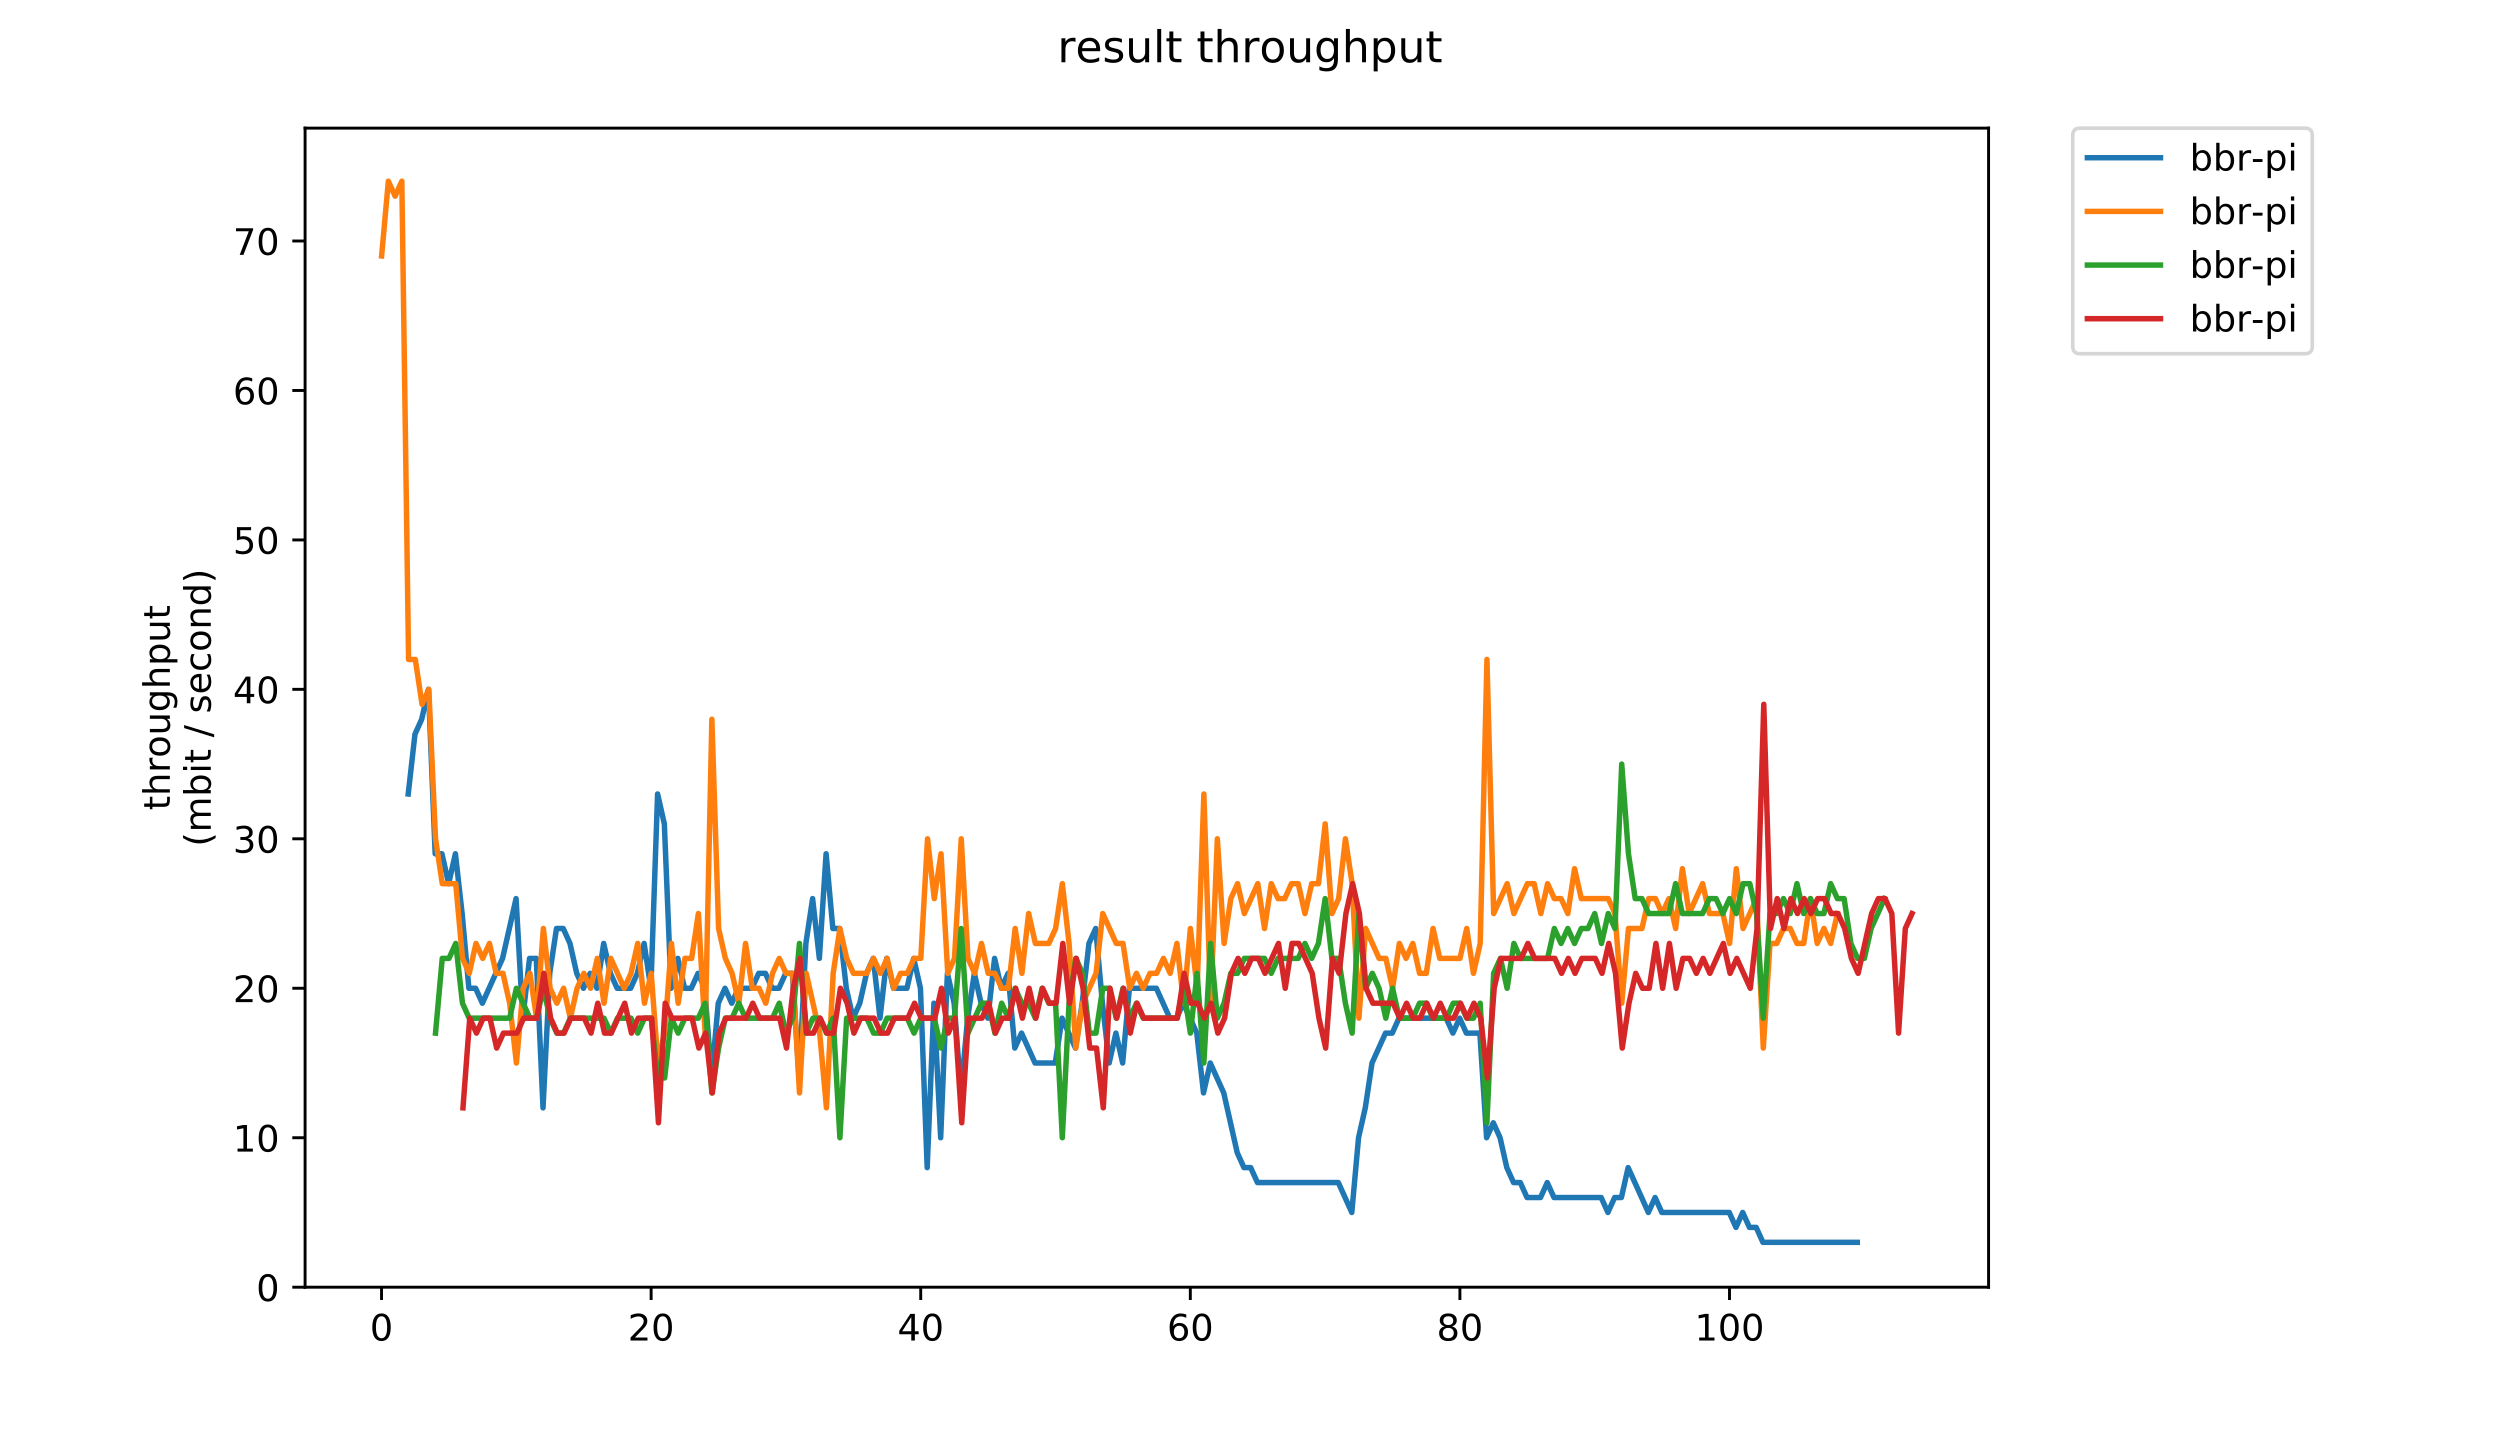 <?xml version="1.0" encoding="utf-8" standalone="no"?>
<!DOCTYPE svg PUBLIC "-//W3C//DTD SVG 1.1//EN"
  "http://www.w3.org/Graphics/SVG/1.1/DTD/svg11.dtd">
<!-- Created with matplotlib (https://matplotlib.org/) -->
<svg height="396pt" version="1.1" viewBox="0 0 684 396" width="684pt" xmlns="http://www.w3.org/2000/svg" xmlns:xlink="http://www.w3.org/1999/xlink">
 <defs>
  <style type="text/css">
*{stroke-linecap:butt;stroke-linejoin:round;}
  </style>
 </defs>
 <g id="figure_1">
  <g id="patch_1">
   <path d="M 0 396 
L 684 396 
L 684 0 
L 0 0 
z
" style="fill:#ffffff;"/>
  </g>
  <g id="axes_1">
   <g id="patch_2">
    <path d="M 83.472 352.174 
L 544.074 352.174 
L 544.074 35.062 
L 83.472 35.062 
z
" style="fill:#ffffff;"/>
   </g>
   <g id="matplotlib.axis_1">
    <g id="xtick_1">
     <g id="line2d_1">
      <defs>
       <path d="M 0 0 
L 0 3.5 
" id="mbeedb71335" style="stroke:#000000;stroke-width:0.8;"/>
      </defs>
      <g>
       <use style="stroke:#000000;stroke-width:0.8;" x="104.387" xlink:href="#mbeedb71335" y="352.174"/>
      </g>
     </g>
     <g id="text_1">
      <!-- 0 -->
      <defs>
       <path d="M 31.781 66.406 
Q 24.172 66.406 20.328 58.906 
Q 16.5 51.422 16.5 36.375 
Q 16.5 21.391 20.328 13.891 
Q 24.172 6.391 31.781 6.391 
Q 39.453 6.391 43.281 13.891 
Q 47.125 21.391 47.125 36.375 
Q 47.125 51.422 43.281 58.906 
Q 39.453 66.406 31.781 66.406 
z
M 31.781 74.219 
Q 44.047 74.219 50.516 64.516 
Q 56.984 54.828 56.984 36.375 
Q 56.984 17.969 50.516 8.266 
Q 44.047 -1.422 31.781 -1.422 
Q 19.531 -1.422 13.062 8.266 
Q 6.594 17.969 6.594 36.375 
Q 6.594 54.828 13.062 64.516 
Q 19.531 74.219 31.781 74.219 
z
" id="DejaVuSans-48"/>
      </defs>
      <g transform="translate(101.205 366.773)scale(0.1 -0.1)">
       <use xlink:href="#DejaVuSans-48"/>
      </g>
     </g>
    </g>
    <g id="xtick_2">
     <g id="line2d_2">
      <g>
       <use style="stroke:#000000;stroke-width:0.8;" x="178.147" xlink:href="#mbeedb71335" y="352.174"/>
      </g>
     </g>
     <g id="text_2">
      <!-- 20 -->
      <defs>
       <path d="M 19.188 8.297 
L 53.609 8.297 
L 53.609 0 
L 7.328 0 
L 7.328 8.297 
Q 12.938 14.109 22.625 23.891 
Q 32.328 33.688 34.812 36.531 
Q 39.547 41.844 41.422 45.531 
Q 43.312 49.219 43.312 52.781 
Q 43.312 58.594 39.234 62.25 
Q 35.156 65.922 28.609 65.922 
Q 23.969 65.922 18.812 64.312 
Q 13.672 62.703 7.812 59.422 
L 7.812 69.391 
Q 13.766 71.781 18.938 73 
Q 24.125 74.219 28.422 74.219 
Q 39.75 74.219 46.484 68.547 
Q 53.219 62.891 53.219 53.422 
Q 53.219 48.922 51.531 44.891 
Q 49.859 40.875 45.406 35.406 
Q 44.188 33.984 37.641 27.219 
Q 31.109 20.453 19.188 8.297 
z
" id="DejaVuSans-50"/>
      </defs>
      <g transform="translate(171.785 366.773)scale(0.1 -0.1)">
       <use xlink:href="#DejaVuSans-50"/>
       <use x="63.623" xlink:href="#DejaVuSans-48"/>
      </g>
     </g>
    </g>
    <g id="xtick_3">
     <g id="line2d_3">
      <g>
       <use style="stroke:#000000;stroke-width:0.8;" x="251.908" xlink:href="#mbeedb71335" y="352.174"/>
      </g>
     </g>
     <g id="text_3">
      <!-- 40 -->
      <defs>
       <path d="M 37.797 64.312 
L 12.891 25.391 
L 37.797 25.391 
z
M 35.203 72.906 
L 47.609 72.906 
L 47.609 25.391 
L 58.016 25.391 
L 58.016 17.188 
L 47.609 17.188 
L 47.609 0 
L 37.797 0 
L 37.797 17.188 
L 4.891 17.188 
L 4.891 26.703 
z
" id="DejaVuSans-52"/>
      </defs>
      <g transform="translate(245.546 366.773)scale(0.1 -0.1)">
       <use xlink:href="#DejaVuSans-52"/>
       <use x="63.623" xlink:href="#DejaVuSans-48"/>
      </g>
     </g>
    </g>
    <g id="xtick_4">
     <g id="line2d_4">
      <g>
       <use style="stroke:#000000;stroke-width:0.8;" x="325.669" xlink:href="#mbeedb71335" y="352.174"/>
      </g>
     </g>
     <g id="text_4">
      <!-- 60 -->
      <defs>
       <path d="M 33.016 40.375 
Q 26.375 40.375 22.484 35.828 
Q 18.609 31.297 18.609 23.391 
Q 18.609 15.531 22.484 10.953 
Q 26.375 6.391 33.016 6.391 
Q 39.656 6.391 43.531 10.953 
Q 47.406 15.531 47.406 23.391 
Q 47.406 31.297 43.531 35.828 
Q 39.656 40.375 33.016 40.375 
z
M 52.594 71.297 
L 52.594 62.312 
Q 48.875 64.062 45.094 64.984 
Q 41.312 65.922 37.594 65.922 
Q 27.828 65.922 22.672 59.328 
Q 17.531 52.734 16.797 39.406 
Q 19.672 43.656 24.016 45.922 
Q 28.375 48.188 33.594 48.188 
Q 44.578 48.188 50.953 41.516 
Q 57.328 34.859 57.328 23.391 
Q 57.328 12.156 50.688 5.359 
Q 44.047 -1.422 33.016 -1.422 
Q 20.359 -1.422 13.672 8.266 
Q 6.984 17.969 6.984 36.375 
Q 6.984 53.656 15.188 63.938 
Q 23.391 74.219 37.203 74.219 
Q 40.922 74.219 44.703 73.484 
Q 48.484 72.75 52.594 71.297 
z
" id="DejaVuSans-54"/>
      </defs>
      <g transform="translate(319.306 366.773)scale(0.1 -0.1)">
       <use xlink:href="#DejaVuSans-54"/>
       <use x="63.623" xlink:href="#DejaVuSans-48"/>
      </g>
     </g>
    </g>
    <g id="xtick_5">
     <g id="line2d_5">
      <g>
       <use style="stroke:#000000;stroke-width:0.8;" x="399.43" xlink:href="#mbeedb71335" y="352.174"/>
      </g>
     </g>
     <g id="text_5">
      <!-- 80 -->
      <defs>
       <path d="M 31.781 34.625 
Q 24.75 34.625 20.719 30.859 
Q 16.703 27.094 16.703 20.516 
Q 16.703 13.922 20.719 10.156 
Q 24.75 6.391 31.781 6.391 
Q 38.812 6.391 42.859 10.172 
Q 46.922 13.969 46.922 20.516 
Q 46.922 27.094 42.891 30.859 
Q 38.875 34.625 31.781 34.625 
z
M 21.922 38.812 
Q 15.578 40.375 12.031 44.719 
Q 8.5 49.078 8.5 55.328 
Q 8.5 64.062 14.719 69.141 
Q 20.953 74.219 31.781 74.219 
Q 42.672 74.219 48.875 69.141 
Q 55.078 64.062 55.078 55.328 
Q 55.078 49.078 51.531 44.719 
Q 48 40.375 41.703 38.812 
Q 48.828 37.156 52.797 32.312 
Q 56.781 27.484 56.781 20.516 
Q 56.781 9.906 50.312 4.234 
Q 43.844 -1.422 31.781 -1.422 
Q 19.734 -1.422 13.25 4.234 
Q 6.781 9.906 6.781 20.516 
Q 6.781 27.484 10.781 32.312 
Q 14.797 37.156 21.922 38.812 
z
M 18.312 54.391 
Q 18.312 48.734 21.844 45.562 
Q 25.391 42.391 31.781 42.391 
Q 38.141 42.391 41.719 45.562 
Q 45.312 48.734 45.312 54.391 
Q 45.312 60.062 41.719 63.234 
Q 38.141 66.406 31.781 66.406 
Q 25.391 66.406 21.844 63.234 
Q 18.312 60.062 18.312 54.391 
z
" id="DejaVuSans-56"/>
      </defs>
      <g transform="translate(393.067 366.773)scale(0.1 -0.1)">
       <use xlink:href="#DejaVuSans-56"/>
       <use x="63.623" xlink:href="#DejaVuSans-48"/>
      </g>
     </g>
    </g>
    <g id="xtick_6">
     <g id="line2d_6">
      <g>
       <use style="stroke:#000000;stroke-width:0.8;" x="473.19" xlink:href="#mbeedb71335" y="352.174"/>
      </g>
     </g>
     <g id="text_6">
      <!-- 100 -->
      <defs>
       <path d="M 12.406 8.297 
L 28.516 8.297 
L 28.516 63.922 
L 10.984 60.406 
L 10.984 69.391 
L 28.422 72.906 
L 38.281 72.906 
L 38.281 8.297 
L 54.391 8.297 
L 54.391 0 
L 12.406 0 
z
" id="DejaVuSans-49"/>
      </defs>
      <g transform="translate(463.647 366.773)scale(0.1 -0.1)">
       <use xlink:href="#DejaVuSans-49"/>
       <use x="63.623" xlink:href="#DejaVuSans-48"/>
       <use x="127.246" xlink:href="#DejaVuSans-48"/>
      </g>
     </g>
    </g>
   </g>
   <g id="matplotlib.axis_2">
    <g id="ytick_1">
     <g id="line2d_7">
      <defs>
       <path d="M 0 0 
L -3.5 0 
" id="m9514e32a7e" style="stroke:#000000;stroke-width:0.8;"/>
      </defs>
      <g>
       <use style="stroke:#000000;stroke-width:0.8;" x="83.472" xlink:href="#m9514e32a7e" y="352.174"/>
      </g>
     </g>
     <g id="text_7">
      <!-- 0 -->
      <g transform="translate(70.11 355.973)scale(0.1 -0.1)">
       <use xlink:href="#DejaVuSans-48"/>
      </g>
     </g>
    </g>
    <g id="ytick_2">
     <g id="line2d_8">
      <g>
       <use style="stroke:#000000;stroke-width:0.8;" x="83.472" xlink:href="#m9514e32a7e" y="311.283"/>
      </g>
     </g>
     <g id="text_8">
      <!-- 10 -->
      <g transform="translate(63.747 315.082)scale(0.1 -0.1)">
       <use xlink:href="#DejaVuSans-49"/>
       <use x="63.623" xlink:href="#DejaVuSans-48"/>
      </g>
     </g>
    </g>
    <g id="ytick_3">
     <g id="line2d_9">
      <g>
       <use style="stroke:#000000;stroke-width:0.8;" x="83.472" xlink:href="#m9514e32a7e" y="270.392"/>
      </g>
     </g>
     <g id="text_9">
      <!-- 20 -->
      <g transform="translate(63.747 274.191)scale(0.1 -0.1)">
       <use xlink:href="#DejaVuSans-50"/>
       <use x="63.623" xlink:href="#DejaVuSans-48"/>
      </g>
     </g>
    </g>
    <g id="ytick_4">
     <g id="line2d_10">
      <g>
       <use style="stroke:#000000;stroke-width:0.8;" x="83.472" xlink:href="#m9514e32a7e" y="229.5"/>
      </g>
     </g>
     <g id="text_10">
      <!-- 30 -->
      <defs>
       <path d="M 40.578 39.312 
Q 47.656 37.797 51.625 33 
Q 55.609 28.219 55.609 21.188 
Q 55.609 10.406 48.188 4.484 
Q 40.766 -1.422 27.094 -1.422 
Q 22.516 -1.422 17.656 -0.516 
Q 12.797 0.391 7.625 2.203 
L 7.625 11.719 
Q 11.719 9.328 16.594 8.109 
Q 21.484 6.891 26.812 6.891 
Q 36.078 6.891 40.938 10.547 
Q 45.797 14.203 45.797 21.188 
Q 45.797 27.641 41.281 31.266 
Q 36.766 34.906 28.719 34.906 
L 20.219 34.906 
L 20.219 43.016 
L 29.109 43.016 
Q 36.375 43.016 40.234 45.922 
Q 44.094 48.828 44.094 54.297 
Q 44.094 59.906 40.109 62.906 
Q 36.141 65.922 28.719 65.922 
Q 24.656 65.922 20.016 65.031 
Q 15.375 64.156 9.812 62.312 
L 9.812 71.094 
Q 15.438 72.656 20.344 73.438 
Q 25.25 74.219 29.594 74.219 
Q 40.828 74.219 47.359 69.109 
Q 53.906 64.016 53.906 55.328 
Q 53.906 49.266 50.438 45.094 
Q 46.969 40.922 40.578 39.312 
z
" id="DejaVuSans-51"/>
      </defs>
      <g transform="translate(63.747 233.3)scale(0.1 -0.1)">
       <use xlink:href="#DejaVuSans-51"/>
       <use x="63.623" xlink:href="#DejaVuSans-48"/>
      </g>
     </g>
    </g>
    <g id="ytick_5">
     <g id="line2d_11">
      <g>
       <use style="stroke:#000000;stroke-width:0.8;" x="83.472" xlink:href="#m9514e32a7e" y="188.609"/>
      </g>
     </g>
     <g id="text_11">
      <!-- 40 -->
      <g transform="translate(63.747 192.408)scale(0.1 -0.1)">
       <use xlink:href="#DejaVuSans-52"/>
       <use x="63.623" xlink:href="#DejaVuSans-48"/>
      </g>
     </g>
    </g>
    <g id="ytick_6">
     <g id="line2d_12">
      <g>
       <use style="stroke:#000000;stroke-width:0.8;" x="83.472" xlink:href="#m9514e32a7e" y="147.718"/>
      </g>
     </g>
     <g id="text_12">
      <!-- 50 -->
      <defs>
       <path d="M 10.797 72.906 
L 49.516 72.906 
L 49.516 64.594 
L 19.828 64.594 
L 19.828 46.734 
Q 21.969 47.469 24.109 47.828 
Q 26.266 48.188 28.422 48.188 
Q 40.625 48.188 47.75 41.5 
Q 54.891 34.812 54.891 23.391 
Q 54.891 11.625 47.562 5.094 
Q 40.234 -1.422 26.906 -1.422 
Q 22.312 -1.422 17.547 -0.641 
Q 12.797 0.141 7.719 1.703 
L 7.719 11.625 
Q 12.109 9.234 16.797 8.062 
Q 21.484 6.891 26.703 6.891 
Q 35.156 6.891 40.078 11.328 
Q 45.016 15.766 45.016 23.391 
Q 45.016 31 40.078 35.438 
Q 35.156 39.891 26.703 39.891 
Q 22.75 39.891 18.812 39.016 
Q 14.891 38.141 10.797 36.281 
z
" id="DejaVuSans-53"/>
      </defs>
      <g transform="translate(63.747 151.517)scale(0.1 -0.1)">
       <use xlink:href="#DejaVuSans-53"/>
       <use x="63.623" xlink:href="#DejaVuSans-48"/>
      </g>
     </g>
    </g>
    <g id="ytick_7">
     <g id="line2d_13">
      <g>
       <use style="stroke:#000000;stroke-width:0.8;" x="83.472" xlink:href="#m9514e32a7e" y="106.827"/>
      </g>
     </g>
     <g id="text_13">
      <!-- 60 -->
      <g transform="translate(63.747 110.626)scale(0.1 -0.1)">
       <use xlink:href="#DejaVuSans-54"/>
       <use x="63.623" xlink:href="#DejaVuSans-48"/>
      </g>
     </g>
    </g>
    <g id="ytick_8">
     <g id="line2d_14">
      <g>
       <use style="stroke:#000000;stroke-width:0.8;" x="83.472" xlink:href="#m9514e32a7e" y="65.935"/>
      </g>
     </g>
     <g id="text_14">
      <!-- 70 -->
      <defs>
       <path d="M 8.203 72.906 
L 55.078 72.906 
L 55.078 68.703 
L 28.609 0 
L 18.312 0 
L 43.219 64.594 
L 8.203 64.594 
z
" id="DejaVuSans-55"/>
      </defs>
      <g transform="translate(63.747 69.735)scale(0.1 -0.1)">
       <use xlink:href="#DejaVuSans-55"/>
       <use x="63.623" xlink:href="#DejaVuSans-48"/>
      </g>
     </g>
    </g>
    <g id="text_15">
     <!-- throughput -->
     <defs>
      <path d="M 18.312 70.219 
L 18.312 54.688 
L 36.812 54.688 
L 36.812 47.703 
L 18.312 47.703 
L 18.312 18.016 
Q 18.312 11.328 20.141 9.422 
Q 21.969 7.516 27.594 7.516 
L 36.812 7.516 
L 36.812 0 
L 27.594 0 
Q 17.188 0 13.234 3.875 
Q 9.281 7.766 9.281 18.016 
L 9.281 47.703 
L 2.688 47.703 
L 2.688 54.688 
L 9.281 54.688 
L 9.281 70.219 
z
" id="DejaVuSans-116"/>
      <path d="M 54.891 33.016 
L 54.891 0 
L 45.906 0 
L 45.906 32.719 
Q 45.906 40.484 42.875 44.328 
Q 39.844 48.188 33.797 48.188 
Q 26.516 48.188 22.312 43.547 
Q 18.109 38.922 18.109 30.906 
L 18.109 0 
L 9.078 0 
L 9.078 75.984 
L 18.109 75.984 
L 18.109 46.188 
Q 21.344 51.125 25.703 53.562 
Q 30.078 56 35.797 56 
Q 45.219 56 50.047 50.172 
Q 54.891 44.344 54.891 33.016 
z
" id="DejaVuSans-104"/>
      <path d="M 41.109 46.297 
Q 39.594 47.172 37.812 47.578 
Q 36.031 48 33.891 48 
Q 26.266 48 22.188 43.047 
Q 18.109 38.094 18.109 28.812 
L 18.109 0 
L 9.078 0 
L 9.078 54.688 
L 18.109 54.688 
L 18.109 46.188 
Q 20.953 51.172 25.484 53.578 
Q 30.031 56 36.531 56 
Q 37.453 56 38.578 55.875 
Q 39.703 55.766 41.062 55.516 
z
" id="DejaVuSans-114"/>
      <path d="M 30.609 48.391 
Q 23.391 48.391 19.188 42.75 
Q 14.984 37.109 14.984 27.297 
Q 14.984 17.484 19.156 11.844 
Q 23.344 6.203 30.609 6.203 
Q 37.797 6.203 41.984 11.859 
Q 46.188 17.531 46.188 27.297 
Q 46.188 37.016 41.984 42.703 
Q 37.797 48.391 30.609 48.391 
z
M 30.609 56 
Q 42.328 56 49.016 48.375 
Q 55.719 40.766 55.719 27.297 
Q 55.719 13.875 49.016 6.219 
Q 42.328 -1.422 30.609 -1.422 
Q 18.844 -1.422 12.172 6.219 
Q 5.516 13.875 5.516 27.297 
Q 5.516 40.766 12.172 48.375 
Q 18.844 56 30.609 56 
z
" id="DejaVuSans-111"/>
      <path d="M 8.5 21.578 
L 8.5 54.688 
L 17.484 54.688 
L 17.484 21.922 
Q 17.484 14.156 20.5 10.266 
Q 23.531 6.391 29.594 6.391 
Q 36.859 6.391 41.078 11.031 
Q 45.312 15.672 45.312 23.688 
L 45.312 54.688 
L 54.297 54.688 
L 54.297 0 
L 45.312 0 
L 45.312 8.406 
Q 42.047 3.422 37.719 1 
Q 33.406 -1.422 27.688 -1.422 
Q 18.266 -1.422 13.375 4.438 
Q 8.5 10.297 8.5 21.578 
z
M 31.109 56 
z
" id="DejaVuSans-117"/>
      <path d="M 45.406 27.984 
Q 45.406 37.75 41.375 43.109 
Q 37.359 48.484 30.078 48.484 
Q 22.859 48.484 18.828 43.109 
Q 14.797 37.75 14.797 27.984 
Q 14.797 18.266 18.828 12.891 
Q 22.859 7.516 30.078 7.516 
Q 37.359 7.516 41.375 12.891 
Q 45.406 18.266 45.406 27.984 
z
M 54.391 6.781 
Q 54.391 -7.172 48.188 -13.984 
Q 42 -20.797 29.203 -20.797 
Q 24.469 -20.797 20.266 -20.094 
Q 16.062 -19.391 12.109 -17.922 
L 12.109 -9.188 
Q 16.062 -11.328 19.922 -12.344 
Q 23.781 -13.375 27.781 -13.375 
Q 36.625 -13.375 41.016 -8.766 
Q 45.406 -4.156 45.406 5.172 
L 45.406 9.625 
Q 42.625 4.781 38.281 2.391 
Q 33.938 0 27.875 0 
Q 17.828 0 11.672 7.656 
Q 5.516 15.328 5.516 27.984 
Q 5.516 40.672 11.672 48.328 
Q 17.828 56 27.875 56 
Q 33.938 56 38.281 53.609 
Q 42.625 51.219 45.406 46.391 
L 45.406 54.688 
L 54.391 54.688 
z
" id="DejaVuSans-103"/>
      <path d="M 18.109 8.203 
L 18.109 -20.797 
L 9.078 -20.797 
L 9.078 54.688 
L 18.109 54.688 
L 18.109 46.391 
Q 20.953 51.266 25.266 53.625 
Q 29.594 56 35.594 56 
Q 45.562 56 51.781 48.094 
Q 58.016 40.188 58.016 27.297 
Q 58.016 14.406 51.781 6.484 
Q 45.562 -1.422 35.594 -1.422 
Q 29.594 -1.422 25.266 0.953 
Q 20.953 3.328 18.109 8.203 
z
M 48.688 27.297 
Q 48.688 37.203 44.609 42.844 
Q 40.531 48.484 33.406 48.484 
Q 26.266 48.484 22.188 42.844 
Q 18.109 37.203 18.109 27.297 
Q 18.109 17.391 22.188 11.75 
Q 26.266 6.109 33.406 6.109 
Q 40.531 6.109 44.609 11.75 
Q 48.688 17.391 48.688 27.297 
z
" id="DejaVuSans-112"/>
     </defs>
     <g transform="translate(46.47 221.675)rotate(-90)scale(0.1 -0.1)">
      <use xlink:href="#DejaVuSans-116"/>
      <use x="39.209" xlink:href="#DejaVuSans-104"/>
      <use x="102.588" xlink:href="#DejaVuSans-114"/>
      <use x="143.67" xlink:href="#DejaVuSans-111"/>
      <use x="204.852" xlink:href="#DejaVuSans-117"/>
      <use x="268.23" xlink:href="#DejaVuSans-103"/>
      <use x="331.707" xlink:href="#DejaVuSans-104"/>
      <use x="395.086" xlink:href="#DejaVuSans-112"/>
      <use x="458.562" xlink:href="#DejaVuSans-117"/>
      <use x="521.941" xlink:href="#DejaVuSans-116"/>
     </g>
     <!-- (mbit / second) -->
     <defs>
      <path d="M 31 75.875 
Q 24.469 64.656 21.281 53.656 
Q 18.109 42.672 18.109 31.391 
Q 18.109 20.125 21.312 9.062 
Q 24.516 -2 31 -13.188 
L 23.188 -13.188 
Q 15.875 -1.703 12.234 9.375 
Q 8.594 20.453 8.594 31.391 
Q 8.594 42.281 12.203 53.312 
Q 15.828 64.359 23.188 75.875 
z
" id="DejaVuSans-40"/>
      <path d="M 52 44.188 
Q 55.375 50.25 60.062 53.125 
Q 64.75 56 71.094 56 
Q 79.641 56 84.281 50.016 
Q 88.922 44.047 88.922 33.016 
L 88.922 0 
L 79.891 0 
L 79.891 32.719 
Q 79.891 40.578 77.094 44.375 
Q 74.312 48.188 68.609 48.188 
Q 61.625 48.188 57.562 43.547 
Q 53.516 38.922 53.516 30.906 
L 53.516 0 
L 44.484 0 
L 44.484 32.719 
Q 44.484 40.625 41.703 44.406 
Q 38.922 48.188 33.109 48.188 
Q 26.219 48.188 22.156 43.531 
Q 18.109 38.875 18.109 30.906 
L 18.109 0 
L 9.078 0 
L 9.078 54.688 
L 18.109 54.688 
L 18.109 46.188 
Q 21.188 51.219 25.484 53.609 
Q 29.781 56 35.688 56 
Q 41.656 56 45.828 52.969 
Q 50 49.953 52 44.188 
z
" id="DejaVuSans-109"/>
      <path d="M 48.688 27.297 
Q 48.688 37.203 44.609 42.844 
Q 40.531 48.484 33.406 48.484 
Q 26.266 48.484 22.188 42.844 
Q 18.109 37.203 18.109 27.297 
Q 18.109 17.391 22.188 11.75 
Q 26.266 6.109 33.406 6.109 
Q 40.531 6.109 44.609 11.75 
Q 48.688 17.391 48.688 27.297 
z
M 18.109 46.391 
Q 20.953 51.266 25.266 53.625 
Q 29.594 56 35.594 56 
Q 45.562 56 51.781 48.094 
Q 58.016 40.188 58.016 27.297 
Q 58.016 14.406 51.781 6.484 
Q 45.562 -1.422 35.594 -1.422 
Q 29.594 -1.422 25.266 0.953 
Q 20.953 3.328 18.109 8.203 
L 18.109 0 
L 9.078 0 
L 9.078 75.984 
L 18.109 75.984 
z
" id="DejaVuSans-98"/>
      <path d="M 9.422 54.688 
L 18.406 54.688 
L 18.406 0 
L 9.422 0 
z
M 9.422 75.984 
L 18.406 75.984 
L 18.406 64.594 
L 9.422 64.594 
z
" id="DejaVuSans-105"/>
      <path id="DejaVuSans-32"/>
      <path d="M 25.391 72.906 
L 33.688 72.906 
L 8.297 -9.281 
L 0 -9.281 
z
" id="DejaVuSans-47"/>
      <path d="M 44.281 53.078 
L 44.281 44.578 
Q 40.484 46.531 36.375 47.5 
Q 32.281 48.484 27.875 48.484 
Q 21.188 48.484 17.844 46.438 
Q 14.5 44.391 14.5 40.281 
Q 14.5 37.156 16.891 35.375 
Q 19.281 33.594 26.516 31.984 
L 29.594 31.297 
Q 39.156 29.25 43.188 25.516 
Q 47.219 21.781 47.219 15.094 
Q 47.219 7.469 41.188 3.016 
Q 35.156 -1.422 24.609 -1.422 
Q 20.219 -1.422 15.453 -0.562 
Q 10.688 0.297 5.422 2 
L 5.422 11.281 
Q 10.406 8.688 15.234 7.391 
Q 20.062 6.109 24.812 6.109 
Q 31.156 6.109 34.562 8.281 
Q 37.984 10.453 37.984 14.406 
Q 37.984 18.062 35.516 20.016 
Q 33.062 21.969 24.703 23.781 
L 21.578 24.516 
Q 13.234 26.266 9.516 29.906 
Q 5.812 33.547 5.812 39.891 
Q 5.812 47.609 11.281 51.797 
Q 16.75 56 26.812 56 
Q 31.781 56 36.172 55.266 
Q 40.578 54.547 44.281 53.078 
z
" id="DejaVuSans-115"/>
      <path d="M 56.203 29.594 
L 56.203 25.203 
L 14.891 25.203 
Q 15.484 15.922 20.484 11.062 
Q 25.484 6.203 34.422 6.203 
Q 39.594 6.203 44.453 7.469 
Q 49.312 8.734 54.109 11.281 
L 54.109 2.781 
Q 49.266 0.734 44.188 -0.344 
Q 39.109 -1.422 33.891 -1.422 
Q 20.797 -1.422 13.156 6.188 
Q 5.516 13.812 5.516 26.812 
Q 5.516 40.234 12.766 48.109 
Q 20.016 56 32.328 56 
Q 43.359 56 49.781 48.891 
Q 56.203 41.797 56.203 29.594 
z
M 47.219 32.234 
Q 47.125 39.594 43.094 43.984 
Q 39.062 48.391 32.422 48.391 
Q 24.906 48.391 20.391 44.141 
Q 15.875 39.891 15.188 32.172 
z
" id="DejaVuSans-101"/>
      <path d="M 48.781 52.594 
L 48.781 44.188 
Q 44.969 46.297 41.141 47.344 
Q 37.312 48.391 33.406 48.391 
Q 24.656 48.391 19.812 42.844 
Q 14.984 37.312 14.984 27.297 
Q 14.984 17.281 19.812 11.734 
Q 24.656 6.203 33.406 6.203 
Q 37.312 6.203 41.141 7.25 
Q 44.969 8.297 48.781 10.406 
L 48.781 2.094 
Q 45.016 0.344 40.984 -0.531 
Q 36.969 -1.422 32.422 -1.422 
Q 20.062 -1.422 12.781 6.344 
Q 5.516 14.109 5.516 27.297 
Q 5.516 40.672 12.859 48.328 
Q 20.219 56 33.016 56 
Q 37.156 56 41.109 55.141 
Q 45.062 54.297 48.781 52.594 
z
" id="DejaVuSans-99"/>
      <path d="M 54.891 33.016 
L 54.891 0 
L 45.906 0 
L 45.906 32.719 
Q 45.906 40.484 42.875 44.328 
Q 39.844 48.188 33.797 48.188 
Q 26.516 48.188 22.312 43.547 
Q 18.109 38.922 18.109 30.906 
L 18.109 0 
L 9.078 0 
L 9.078 54.688 
L 18.109 54.688 
L 18.109 46.188 
Q 21.344 51.125 25.703 53.562 
Q 30.078 56 35.797 56 
Q 45.219 56 50.047 50.172 
Q 54.891 44.344 54.891 33.016 
z
" id="DejaVuSans-110"/>
      <path d="M 45.406 46.391 
L 45.406 75.984 
L 54.391 75.984 
L 54.391 0 
L 45.406 0 
L 45.406 8.203 
Q 42.578 3.328 38.25 0.953 
Q 33.938 -1.422 27.875 -1.422 
Q 17.969 -1.422 11.734 6.484 
Q 5.516 14.406 5.516 27.297 
Q 5.516 40.188 11.734 48.094 
Q 17.969 56 27.875 56 
Q 33.938 56 38.25 53.625 
Q 42.578 51.266 45.406 46.391 
z
M 14.797 27.297 
Q 14.797 17.391 18.875 11.75 
Q 22.953 6.109 30.078 6.109 
Q 37.203 6.109 41.297 11.75 
Q 45.406 17.391 45.406 27.297 
Q 45.406 37.203 41.297 42.844 
Q 37.203 48.484 30.078 48.484 
Q 22.953 48.484 18.875 42.844 
Q 14.797 37.203 14.797 27.297 
z
" id="DejaVuSans-100"/>
      <path d="M 8.016 75.875 
L 15.828 75.875 
Q 23.141 64.359 26.781 53.312 
Q 30.422 42.281 30.422 31.391 
Q 30.422 20.453 26.781 9.375 
Q 23.141 -1.703 15.828 -13.188 
L 8.016 -13.188 
Q 14.5 -2 17.703 9.062 
Q 20.906 20.125 20.906 31.391 
Q 20.906 42.672 17.703 53.656 
Q 14.5 64.656 8.016 75.875 
z
" id="DejaVuSans-41"/>
     </defs>
     <g transform="translate(57.668 231.609)rotate(-90)scale(0.1 -0.1)">
      <use xlink:href="#DejaVuSans-40"/>
      <use x="39.014" xlink:href="#DejaVuSans-109"/>
      <use x="136.426" xlink:href="#DejaVuSans-98"/>
      <use x="199.902" xlink:href="#DejaVuSans-105"/>
      <use x="227.686" xlink:href="#DejaVuSans-116"/>
      <use x="266.895" xlink:href="#DejaVuSans-32"/>
      <use x="298.682" xlink:href="#DejaVuSans-47"/>
      <use x="332.373" xlink:href="#DejaVuSans-32"/>
      <use x="364.16" xlink:href="#DejaVuSans-115"/>
      <use x="416.26" xlink:href="#DejaVuSans-101"/>
      <use x="477.783" xlink:href="#DejaVuSans-99"/>
      <use x="532.764" xlink:href="#DejaVuSans-111"/>
      <use x="593.945" xlink:href="#DejaVuSans-110"/>
      <use x="657.324" xlink:href="#DejaVuSans-100"/>
      <use x="720.801" xlink:href="#DejaVuSans-41"/>
     </g>
    </g>
   </g>
   <g id="line2d_15">
    <path clip-path="url(#p6eddc7d3f2)" d="M 111.689 217.233 
L 113.533 200.877 
L 115.377 196.787 
L 117.221 188.609 
L 119.065 233.59 
L 120.909 233.59 
L 122.753 241.768 
L 124.597 233.59 
L 126.441 249.946 
L 128.285 270.392 
L 130.129 270.392 
L 131.973 274.481 
L 137.505 262.213 
L 141.193 245.857 
L 143.037 278.57 
L 144.881 262.213 
L 146.725 262.213 
L 148.569 303.105 
L 150.413 266.303 
L 152.257 254.035 
L 154.101 254.035 
L 155.945 258.124 
L 157.789 266.303 
L 159.633 270.392 
L 161.477 266.303 
L 163.321 270.392 
L 165.166 258.124 
L 167.01 266.303 
L 168.854 270.392 
L 172.542 270.392 
L 174.386 266.303 
L 176.23 258.124 
L 178.074 270.392 
L 179.918 217.233 
L 181.762 225.411 
L 183.606 270.392 
L 185.45 262.213 
L 187.294 270.392 
L 189.138 270.392 
L 190.982 266.303 
L 192.826 270.392 
L 194.67 294.926 
L 196.514 274.481 
L 198.358 270.392 
L 200.202 274.481 
L 202.046 270.392 
L 205.734 270.392 
L 207.578 266.303 
L 209.422 266.303 
L 211.266 270.392 
L 213.11 270.392 
L 214.954 266.303 
L 216.798 266.303 
L 218.642 294.926 
L 220.486 258.124 
L 222.33 245.857 
L 224.174 262.213 
L 226.018 233.59 
L 227.862 254.035 
L 229.706 254.035 
L 231.55 270.392 
L 233.394 278.57 
L 235.238 274.481 
L 237.082 266.303 
L 238.926 262.213 
L 240.77 278.57 
L 242.614 262.213 
L 244.458 270.392 
L 248.146 270.392 
L 249.99 262.213 
L 251.834 270.392 
L 253.678 319.461 
L 255.522 274.481 
L 257.366 311.283 
L 259.21 266.303 
L 261.054 274.481 
L 262.898 299.016 
L 264.743 278.57 
L 266.587 266.303 
L 268.431 274.481 
L 270.275 278.57 
L 272.119 262.213 
L 273.963 270.392 
L 275.807 266.303 
L 277.651 286.748 
L 279.495 282.659 
L 283.183 290.837 
L 288.715 290.837 
L 290.559 278.57 
L 294.247 286.748 
L 296.091 274.481 
L 297.935 258.124 
L 299.779 254.035 
L 301.623 274.481 
L 303.467 290.837 
L 305.311 282.659 
L 307.155 290.837 
L 308.999 270.392 
L 316.375 270.392 
L 320.063 278.57 
L 321.907 278.57 
L 323.751 274.481 
L 327.439 282.659 
L 329.283 299.016 
L 331.127 290.837 
L 334.815 299.016 
L 338.503 315.372 
L 340.347 319.461 
L 342.191 319.461 
L 344.035 323.55 
L 366.164 323.55 
L 369.852 331.729 
L 371.696 311.283 
L 373.54 303.105 
L 375.384 290.837 
L 379.072 282.659 
L 380.916 282.659 
L 382.76 278.57 
L 395.668 278.57 
L 397.512 282.659 
L 399.356 278.57 
L 401.2 282.659 
L 404.888 282.659 
L 406.732 311.283 
L 408.576 307.194 
L 410.42 311.283 
L 412.264 319.461 
L 414.108 323.55 
L 415.952 323.55 
L 417.796 327.639 
L 421.484 327.639 
L 423.328 323.55 
L 425.172 327.639 
L 438.08 327.639 
L 439.924 331.729 
L 441.768 327.639 
L 443.612 327.639 
L 445.456 319.461 
L 450.988 331.729 
L 452.832 327.639 
L 454.676 331.729 
L 473.117 331.729 
L 474.961 335.818 
L 476.805 331.729 
L 478.649 335.818 
L 480.493 335.818 
L 482.337 339.907 
L 508.153 339.907 
L 508.153 339.907 
" style="fill:none;stroke:#1f77b4;stroke-linecap:square;stroke-width:1.5;"/>
   </g>
   <g id="line2d_16">
    <path clip-path="url(#p6eddc7d3f2)" d="M 104.409 70.025 
L 106.253 49.579 
L 108.097 53.668 
L 109.941 49.579 
L 111.785 180.431 
L 113.629 180.431 
L 115.473 192.698 
L 117.317 188.609 
L 119.161 229.5 
L 121.005 241.768 
L 124.693 241.768 
L 126.537 262.213 
L 128.381 266.303 
L 130.225 258.124 
L 132.069 262.213 
L 133.913 258.124 
L 135.757 266.303 
L 137.601 266.303 
L 139.445 274.481 
L 141.289 290.837 
L 143.133 270.392 
L 144.977 266.303 
L 146.821 278.57 
L 148.665 254.035 
L 150.509 270.392 
L 152.353 274.481 
L 154.197 270.392 
L 156.041 278.57 
L 157.885 270.392 
L 159.729 266.303 
L 161.573 270.392 
L 163.417 262.213 
L 165.261 274.481 
L 167.105 262.213 
L 170.793 270.392 
L 172.637 266.303 
L 174.481 258.124 
L 176.326 274.481 
L 178.17 266.303 
L 180.014 290.837 
L 181.858 282.659 
L 183.702 258.124 
L 185.546 274.481 
L 187.39 262.213 
L 189.234 262.213 
L 191.078 249.946 
L 192.922 282.659 
L 194.766 196.787 
L 196.61 254.035 
L 198.454 262.213 
L 200.298 266.303 
L 202.142 274.481 
L 203.986 258.124 
L 205.83 270.392 
L 207.674 270.392 
L 209.518 274.481 
L 211.362 266.303 
L 213.206 262.213 
L 215.05 266.303 
L 216.894 266.303 
L 218.738 299.016 
L 220.582 266.303 
L 224.27 282.659 
L 226.114 303.105 
L 227.958 266.303 
L 229.802 254.035 
L 231.646 262.213 
L 233.49 266.303 
L 237.178 266.303 
L 239.022 262.213 
L 240.866 266.303 
L 242.71 262.213 
L 244.554 270.392 
L 246.398 266.303 
L 248.242 266.303 
L 250.086 262.213 
L 251.93 262.213 
L 253.774 229.5 
L 255.618 245.857 
L 257.462 233.59 
L 259.306 266.303 
L 261.15 262.213 
L 262.994 229.5 
L 264.838 262.213 
L 266.682 266.303 
L 268.526 258.124 
L 270.37 266.303 
L 272.214 266.303 
L 274.058 270.392 
L 275.903 270.392 
L 277.747 254.035 
L 279.591 266.303 
L 281.435 249.946 
L 283.279 258.124 
L 286.967 258.124 
L 288.811 254.035 
L 290.655 241.768 
L 292.499 258.124 
L 294.343 286.748 
L 296.187 274.481 
L 299.875 266.303 
L 301.719 249.946 
L 305.407 258.124 
L 307.251 258.124 
L 309.095 270.392 
L 310.939 266.303 
L 312.783 270.392 
L 314.627 266.303 
L 316.471 266.303 
L 318.315 262.213 
L 320.159 266.303 
L 322.003 258.124 
L 323.847 274.481 
L 325.691 254.035 
L 327.535 270.392 
L 329.379 217.233 
L 331.223 274.481 
L 333.067 229.5 
L 334.911 258.124 
L 336.755 245.857 
L 338.599 241.768 
L 340.443 249.946 
L 344.131 241.768 
L 345.975 254.035 
L 347.819 241.768 
L 349.663 245.857 
L 351.507 245.857 
L 353.351 241.768 
L 355.195 241.768 
L 357.039 249.946 
L 358.883 241.768 
L 360.727 241.768 
L 362.571 225.411 
L 364.415 249.946 
L 366.259 245.857 
L 368.103 229.5 
L 369.947 241.768 
L 371.791 278.57 
L 373.636 254.035 
L 377.324 262.213 
L 379.168 262.213 
L 381.012 270.392 
L 382.856 258.124 
L 384.7 262.213 
L 386.544 258.124 
L 388.388 266.303 
L 390.232 266.303 
L 392.076 254.035 
L 393.92 262.213 
L 399.452 262.213 
L 401.296 254.035 
L 403.14 266.303 
L 404.984 258.124 
L 406.828 180.431 
L 408.672 249.946 
L 412.36 241.768 
L 414.204 249.946 
L 417.892 241.768 
L 419.736 241.768 
L 421.58 249.946 
L 423.424 241.768 
L 425.268 245.857 
L 427.112 245.857 
L 428.956 249.946 
L 430.8 237.679 
L 432.644 245.857 
L 440.02 245.857 
L 441.864 249.946 
L 443.708 274.481 
L 445.552 254.035 
L 449.24 254.035 
L 451.084 245.857 
L 452.928 245.857 
L 454.772 249.946 
L 456.616 245.857 
L 458.46 254.035 
L 460.304 237.679 
L 462.148 249.946 
L 465.836 241.768 
L 467.68 249.946 
L 471.368 249.946 
L 473.213 258.124 
L 475.057 237.679 
L 476.901 254.035 
L 480.589 245.857 
L 482.433 286.748 
L 484.277 258.124 
L 486.121 258.124 
L 487.965 254.035 
L 489.809 254.035 
L 491.653 258.124 
L 493.497 258.124 
L 495.341 245.857 
L 497.185 258.124 
L 499.029 254.035 
L 500.873 258.124 
L 502.717 249.946 
L 502.717 249.946 
" style="fill:none;stroke:#ff7f0e;stroke-linecap:square;stroke-width:1.5;"/>
   </g>
   <g id="line2d_17">
    <path clip-path="url(#p6eddc7d3f2)" d="M 119.154 282.659 
L 120.998 262.213 
L 122.842 262.213 
L 124.686 258.124 
L 126.53 274.481 
L 128.374 278.57 
L 139.438 278.57 
L 141.282 270.392 
L 144.97 278.57 
L 146.814 278.57 
L 148.658 270.392 
L 150.502 278.57 
L 152.346 282.659 
L 154.19 282.659 
L 156.034 278.57 
L 165.254 278.57 
L 167.098 282.659 
L 168.942 278.57 
L 172.63 278.57 
L 174.474 282.659 
L 176.318 278.57 
L 178.162 278.57 
L 180.006 294.926 
L 181.85 294.926 
L 183.694 278.57 
L 185.538 282.659 
L 187.382 278.57 
L 191.07 278.57 
L 192.914 274.481 
L 194.758 299.016 
L 196.602 286.748 
L 198.446 278.57 
L 200.29 278.57 
L 202.134 274.481 
L 203.978 278.57 
L 211.354 278.57 
L 213.199 274.481 
L 215.043 282.659 
L 216.887 278.57 
L 218.731 258.124 
L 220.575 282.659 
L 222.419 278.57 
L 224.263 278.57 
L 226.107 282.659 
L 227.951 278.57 
L 229.795 311.283 
L 231.639 278.57 
L 237.171 278.57 
L 239.015 282.659 
L 240.859 282.659 
L 242.703 278.57 
L 248.235 278.57 
L 250.079 282.659 
L 251.923 278.57 
L 255.611 278.57 
L 257.455 286.748 
L 259.299 278.57 
L 261.143 278.57 
L 262.987 254.035 
L 264.831 282.659 
L 268.519 274.481 
L 270.363 274.481 
L 272.207 282.659 
L 274.051 274.481 
L 275.895 278.57 
L 277.739 270.392 
L 279.583 274.481 
L 281.427 274.481 
L 283.271 278.57 
L 285.115 270.392 
L 286.959 274.481 
L 288.803 274.481 
L 290.647 311.283 
L 292.491 274.481 
L 294.335 262.213 
L 296.179 266.303 
L 298.023 282.659 
L 299.867 282.659 
L 301.711 270.392 
L 303.555 270.392 
L 305.399 278.57 
L 307.243 270.392 
L 309.087 278.57 
L 310.931 274.481 
L 312.776 278.57 
L 321.996 278.57 
L 323.84 270.392 
L 325.684 282.659 
L 327.528 266.303 
L 329.372 290.837 
L 331.216 258.124 
L 333.06 278.57 
L 334.904 274.481 
L 336.748 266.303 
L 338.592 266.303 
L 340.436 262.213 
L 345.968 262.213 
L 347.812 266.303 
L 349.656 262.213 
L 355.188 262.213 
L 357.032 258.124 
L 358.876 262.213 
L 360.72 258.124 
L 362.564 245.857 
L 364.408 262.213 
L 366.252 262.213 
L 368.096 274.481 
L 369.94 282.659 
L 371.784 249.946 
L 373.628 270.392 
L 375.472 266.303 
L 377.316 270.392 
L 379.16 278.57 
L 381.004 270.392 
L 382.848 278.57 
L 386.536 278.57 
L 388.38 274.481 
L 390.224 274.481 
L 392.068 278.57 
L 395.756 278.57 
L 397.6 274.481 
L 399.444 274.481 
L 401.288 278.57 
L 403.132 278.57 
L 404.976 274.481 
L 406.82 307.194 
L 408.664 266.303 
L 410.509 262.213 
L 412.353 270.392 
L 414.197 258.124 
L 416.041 262.213 
L 423.417 262.213 
L 425.261 254.035 
L 427.105 258.124 
L 428.949 254.035 
L 430.793 258.124 
L 432.637 254.035 
L 434.481 254.035 
L 436.325 249.946 
L 438.169 258.124 
L 440.013 249.946 
L 441.857 254.035 
L 443.701 209.055 
L 445.545 233.59 
L 447.389 245.857 
L 449.233 245.857 
L 451.077 249.946 
L 456.609 249.946 
L 458.453 241.768 
L 460.297 249.946 
L 465.829 249.946 
L 467.673 245.857 
L 469.517 245.857 
L 471.361 249.946 
L 473.205 245.857 
L 475.049 249.946 
L 476.893 241.768 
L 478.737 241.768 
L 480.581 249.946 
L 482.425 278.57 
L 484.269 249.946 
L 486.113 249.946 
L 487.957 245.857 
L 489.801 249.946 
L 491.645 241.768 
L 493.489 249.946 
L 495.333 245.857 
L 497.177 249.946 
L 499.021 249.946 
L 500.865 241.768 
L 502.709 245.857 
L 504.553 245.857 
L 506.397 258.124 
L 508.241 262.213 
L 510.086 262.213 
L 511.93 254.035 
L 515.618 245.857 
L 515.618 245.857 
" style="fill:none;stroke:#2ca02c;stroke-linecap:square;stroke-width:1.5;"/>
   </g>
   <g id="line2d_18">
    <path clip-path="url(#p6eddc7d3f2)" d="M 126.673 303.105 
L 128.517 278.57 
L 130.361 282.659 
L 132.206 278.57 
L 134.05 278.57 
L 135.894 286.748 
L 137.738 282.659 
L 141.426 282.659 
L 143.27 278.57 
L 146.958 278.57 
L 148.802 266.303 
L 150.646 278.57 
L 152.49 282.659 
L 154.334 282.659 
L 156.178 278.57 
L 159.866 278.57 
L 161.71 282.659 
L 163.554 274.481 
L 165.398 282.659 
L 167.242 282.659 
L 170.93 274.481 
L 172.774 282.659 
L 174.618 278.57 
L 178.306 278.57 
L 180.15 307.194 
L 181.994 274.481 
L 183.838 278.57 
L 189.37 278.57 
L 191.214 286.748 
L 193.058 282.659 
L 194.902 299.016 
L 196.746 282.659 
L 198.59 278.57 
L 204.122 278.57 
L 205.966 274.481 
L 207.81 278.57 
L 213.342 278.57 
L 215.186 286.748 
L 217.03 270.392 
L 218.874 262.213 
L 220.718 282.659 
L 222.562 282.659 
L 224.406 278.57 
L 226.25 282.659 
L 228.094 282.659 
L 229.939 270.392 
L 231.783 274.481 
L 233.627 282.659 
L 235.471 278.57 
L 239.159 278.57 
L 241.003 282.659 
L 242.847 282.659 
L 244.691 278.57 
L 248.379 278.57 
L 250.223 274.481 
L 252.067 278.57 
L 255.755 278.57 
L 257.599 270.392 
L 259.443 282.659 
L 261.287 278.57 
L 263.131 307.194 
L 264.975 278.57 
L 268.663 278.57 
L 270.507 274.481 
L 272.351 282.659 
L 274.195 278.57 
L 276.039 278.57 
L 277.883 270.392 
L 279.727 278.57 
L 281.571 270.392 
L 283.415 278.57 
L 285.259 270.392 
L 287.103 274.481 
L 288.947 274.481 
L 290.791 258.124 
L 292.635 274.481 
L 294.479 262.213 
L 296.323 270.392 
L 298.167 286.748 
L 300.011 286.748 
L 301.855 303.105 
L 303.699 270.392 
L 305.543 278.57 
L 307.387 270.392 
L 309.231 282.659 
L 311.075 274.481 
L 312.919 278.57 
L 322.139 278.57 
L 323.983 266.303 
L 325.827 274.481 
L 327.671 274.481 
L 329.516 278.57 
L 331.36 274.481 
L 333.204 282.659 
L 335.048 278.57 
L 336.892 266.303 
L 338.736 262.213 
L 340.58 266.303 
L 342.424 262.213 
L 344.268 262.213 
L 346.112 266.303 
L 349.8 258.124 
L 351.644 270.392 
L 353.488 258.124 
L 355.332 258.124 
L 359.02 266.303 
L 360.864 278.57 
L 362.708 286.748 
L 364.552 262.213 
L 366.396 266.303 
L 368.24 249.946 
L 370.084 241.768 
L 371.928 249.946 
L 373.772 270.392 
L 375.616 274.481 
L 381.148 274.481 
L 382.992 278.57 
L 384.836 274.481 
L 386.68 278.57 
L 388.524 278.57 
L 390.368 274.481 
L 392.212 278.57 
L 394.056 274.481 
L 395.9 278.57 
L 397.744 278.57 
L 399.588 274.481 
L 401.432 278.57 
L 403.276 274.481 
L 405.12 278.57 
L 406.964 294.926 
L 408.808 270.392 
L 410.652 262.213 
L 416.184 262.213 
L 418.028 258.124 
L 419.872 262.213 
L 425.404 262.213 
L 427.249 266.303 
L 429.093 262.213 
L 430.937 266.303 
L 432.781 262.213 
L 436.469 262.213 
L 438.313 266.303 
L 440.157 258.124 
L 442.001 266.303 
L 443.845 286.748 
L 445.689 274.481 
L 447.533 266.303 
L 449.377 270.392 
L 451.221 270.392 
L 453.065 258.124 
L 454.909 270.392 
L 456.753 258.124 
L 458.597 270.392 
L 460.441 262.213 
L 462.285 262.213 
L 464.129 266.303 
L 465.973 262.213 
L 467.817 266.303 
L 471.505 258.124 
L 473.349 266.303 
L 475.193 262.213 
L 478.881 270.392 
L 480.725 254.035 
L 482.569 192.698 
L 484.413 254.035 
L 486.257 245.857 
L 488.101 254.035 
L 489.945 245.857 
L 491.789 249.946 
L 493.633 245.857 
L 495.477 249.946 
L 497.321 245.857 
L 499.165 245.857 
L 501.009 249.946 
L 502.853 249.946 
L 504.697 254.035 
L 506.541 262.213 
L 508.385 266.303 
L 512.073 249.946 
L 513.917 245.857 
L 515.761 245.857 
L 517.605 249.946 
L 519.449 282.659 
L 521.293 254.035 
L 523.137 249.946 
L 523.137 249.946 
" style="fill:none;stroke:#d62728;stroke-linecap:square;stroke-width:1.5;"/>
   </g>
   <g id="patch_3">
    <path d="M 83.472 352.174 
L 83.472 35.062 
" style="fill:none;stroke:#000000;stroke-linecap:square;stroke-linejoin:miter;stroke-width:0.8;"/>
   </g>
   <g id="patch_4">
    <path d="M 544.074 352.174 
L 544.074 35.062 
" style="fill:none;stroke:#000000;stroke-linecap:square;stroke-linejoin:miter;stroke-width:0.8;"/>
   </g>
   <g id="patch_5">
    <path d="M 83.472 352.174 
L 544.074 352.174 
" style="fill:none;stroke:#000000;stroke-linecap:square;stroke-linejoin:miter;stroke-width:0.8;"/>
   </g>
   <g id="patch_6">
    <path d="M 83.472 35.062 
L 544.074 35.062 
" style="fill:none;stroke:#000000;stroke-linecap:square;stroke-linejoin:miter;stroke-width:0.8;"/>
   </g>
   <g id="legend_1">
    <g id="patch_7">
     <path d="M 569.104 96.775 
L 630.637 96.775 
Q 632.637 96.775 632.637 94.775 
L 632.637 37.062 
Q 632.637 35.062 630.637 35.062 
L 569.104 35.062 
Q 567.104 35.062 567.104 37.062 
L 567.104 94.775 
Q 567.104 96.775 569.104 96.775 
z
" style="fill:#ffffff;opacity:0.8;stroke:#cccccc;stroke-linejoin:miter;"/>
    </g>
    <g id="line2d_19">
     <path d="M 571.104 43.161 
L 591.104 43.161 
" style="fill:none;stroke:#1f77b4;stroke-linecap:square;stroke-width:1.5;"/>
    </g>
    <g id="line2d_20"/>
    <g id="text_16">
     <!-- bbr-pi -->
     <defs>
      <path d="M 4.891 31.391 
L 31.203 31.391 
L 31.203 23.391 
L 4.891 23.391 
z
" id="DejaVuSans-45"/>
     </defs>
     <g transform="translate(599.104 46.661)scale(0.1 -0.1)">
      <use xlink:href="#DejaVuSans-98"/>
      <use x="63.477" xlink:href="#DejaVuSans-98"/>
      <use x="126.953" xlink:href="#DejaVuSans-114"/>
      <use x="167.973" xlink:href="#DejaVuSans-45"/>
      <use x="204.057" xlink:href="#DejaVuSans-112"/>
      <use x="267.533" xlink:href="#DejaVuSans-105"/>
     </g>
    </g>
    <g id="line2d_21">
     <path d="M 571.104 57.839 
L 591.104 57.839 
" style="fill:none;stroke:#ff7f0e;stroke-linecap:square;stroke-width:1.5;"/>
    </g>
    <g id="line2d_22"/>
    <g id="text_17">
     <!-- bbr-pi -->
     <g transform="translate(599.104 61.339)scale(0.1 -0.1)">
      <use xlink:href="#DejaVuSans-98"/>
      <use x="63.477" xlink:href="#DejaVuSans-98"/>
      <use x="126.953" xlink:href="#DejaVuSans-114"/>
      <use x="167.973" xlink:href="#DejaVuSans-45"/>
      <use x="204.057" xlink:href="#DejaVuSans-112"/>
      <use x="267.533" xlink:href="#DejaVuSans-105"/>
     </g>
    </g>
    <g id="line2d_23">
     <path d="M 571.104 72.517 
L 591.104 72.517 
" style="fill:none;stroke:#2ca02c;stroke-linecap:square;stroke-width:1.5;"/>
    </g>
    <g id="line2d_24"/>
    <g id="text_18">
     <!-- bbr-pi -->
     <g transform="translate(599.104 76.017)scale(0.1 -0.1)">
      <use xlink:href="#DejaVuSans-98"/>
      <use x="63.477" xlink:href="#DejaVuSans-98"/>
      <use x="126.953" xlink:href="#DejaVuSans-114"/>
      <use x="167.973" xlink:href="#DejaVuSans-45"/>
      <use x="204.057" xlink:href="#DejaVuSans-112"/>
      <use x="267.533" xlink:href="#DejaVuSans-105"/>
     </g>
    </g>
    <g id="line2d_25">
     <path d="M 571.104 87.195 
L 591.104 87.195 
" style="fill:none;stroke:#d62728;stroke-linecap:square;stroke-width:1.5;"/>
    </g>
    <g id="line2d_26"/>
    <g id="text_19">
     <!-- bbr-pi -->
     <g transform="translate(599.104 90.695)scale(0.1 -0.1)">
      <use xlink:href="#DejaVuSans-98"/>
      <use x="63.477" xlink:href="#DejaVuSans-98"/>
      <use x="126.953" xlink:href="#DejaVuSans-114"/>
      <use x="167.973" xlink:href="#DejaVuSans-45"/>
      <use x="204.057" xlink:href="#DejaVuSans-112"/>
      <use x="267.533" xlink:href="#DejaVuSans-105"/>
     </g>
    </g>
   </g>
  </g>
  <g id="text_20">
   <!-- result throughput -->
   <defs>
    <path d="M 9.422 75.984 
L 18.406 75.984 
L 18.406 0 
L 9.422 0 
z
" id="DejaVuSans-108"/>
   </defs>
   <g transform="translate(289.321 17.038)scale(0.12 -0.12)">
    <use xlink:href="#DejaVuSans-114"/>
    <use x="41.082" xlink:href="#DejaVuSans-101"/>
    <use x="102.605" xlink:href="#DejaVuSans-115"/>
    <use x="154.705" xlink:href="#DejaVuSans-117"/>
    <use x="218.084" xlink:href="#DejaVuSans-108"/>
    <use x="245.867" xlink:href="#DejaVuSans-116"/>
    <use x="285.076" xlink:href="#DejaVuSans-32"/>
    <use x="316.863" xlink:href="#DejaVuSans-116"/>
    <use x="356.072" xlink:href="#DejaVuSans-104"/>
    <use x="419.451" xlink:href="#DejaVuSans-114"/>
    <use x="460.533" xlink:href="#DejaVuSans-111"/>
    <use x="521.715" xlink:href="#DejaVuSans-117"/>
    <use x="585.094" xlink:href="#DejaVuSans-103"/>
    <use x="648.57" xlink:href="#DejaVuSans-104"/>
    <use x="711.949" xlink:href="#DejaVuSans-112"/>
    <use x="775.426" xlink:href="#DejaVuSans-117"/>
    <use x="838.805" xlink:href="#DejaVuSans-116"/>
   </g>
  </g>
 </g>
 <defs>
  <clipPath id="p6eddc7d3f2">
   <rect height="317.112" width="460.602" x="83.472" y="35.062"/>
  </clipPath>
 </defs>
</svg>

